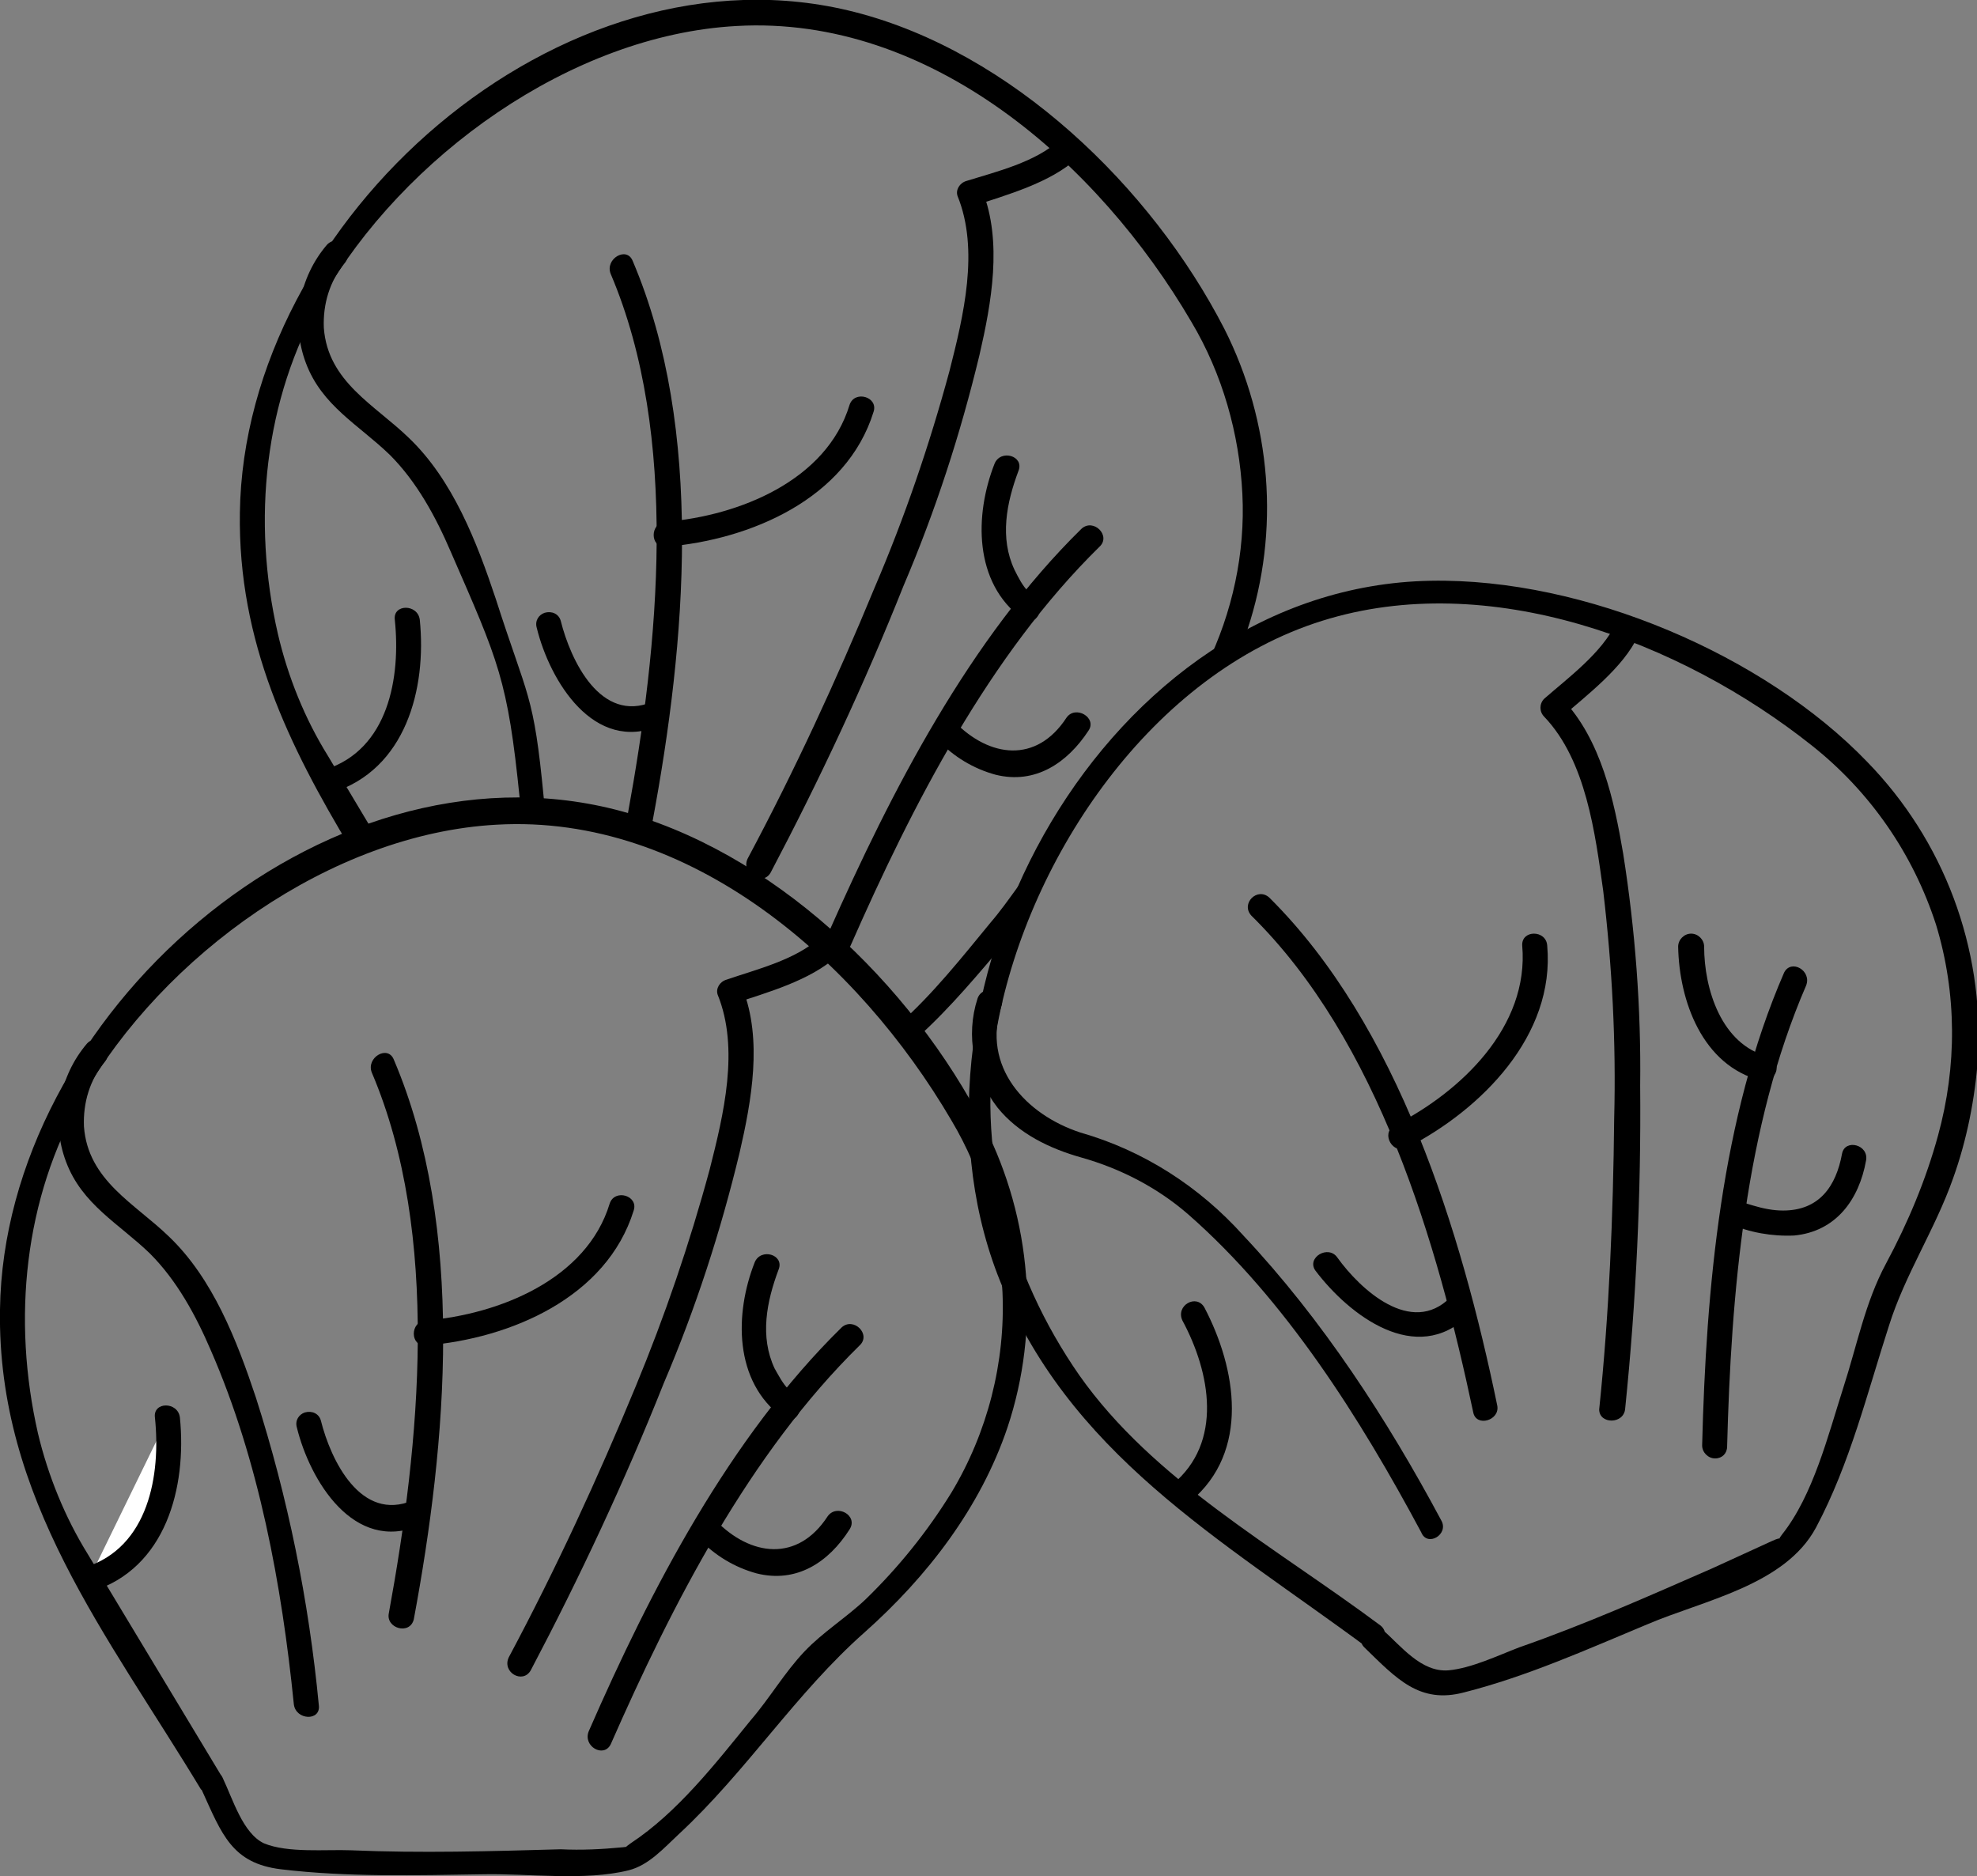 <?xml version="1.0" encoding="utf-8"?>
<!-- Generator: Adobe Illustrator 22.1.0, SVG Export Plug-In . SVG Version: 6.00 Build 0)  -->
<svg version="1.1" id="choux_de_bruxelles" xmlns="http://www.w3.org/2000/svg" xmlns:xlink="http://www.w3.org/1999/xlink" x="0px"
	 y="0px" viewBox="0 0 197.8 187.7" style="enable-background:new 0 0 197.8 187.7;" xml:space="preserve">
<rect x="0" y="0" width="197.8" height="187.7" fill="#808080" stroke="none"/>
<style type="text/css">
	.st0{fill:#FFFFFF;}
</style>
<title>Choux de bruxelles</title>
<path d="M54.4,79.8c-1-10.5-1.6-9.9-4.8-19.9c-1.9-5.7-4.3-11.9-8.7-16.1c-3.4-3.3-8.1-5.6-8.5-11c-0.1-2.4,0.6-4.7,2.1-6.5
	c1-1.2-0.7-3-1.8-1.8c-2.8,3.3-3.6,7.8-2.1,11.8c1.6,4.3,5.3,6.2,8.4,9.2c2.7,2.7,4.6,6.2,6.1,9.7c4.8,11,5.7,12.8,6.9,24.7
	C52.2,81.5,54.6,81.4,54.4,79.8L54.4,79.8z"/>
<path d="M77.1,87.3C82,78,86.5,68.4,90.4,58.6c3.2-7.5,5.7-15.2,7.6-23.1c1.2-5.2,2.3-11.3,0.3-16.4l-0.9,1.5
	c3.3-1.1,7.7-2.3,10.4-4.8c1.2-1.1-0.6-2.9-1.8-1.8c-2.3,2.2-6.4,3.2-9.3,4.1c-0.7,0.2-1.1,0.9-0.9,1.5c2.2,5.4,0.6,12-0.8,17.5
	c-2,7.4-4.5,14.7-7.5,21.7c-3.8,9.2-8,18.3-12.7,27.1C74.1,87.4,76.3,88.7,77.1,87.3L77.1,87.3z"/>
<path d="M65.3,82.1c3.3-17.7,5.2-39.1-2-56c-0.6-1.5-2.8-0.2-2.2,1.3c6.9,16.2,4.8,37.2,1.7,54.1C62.6,83,65,83.7,65.3,82.1
	L65.3,82.1z"/>
<path d="M66.6,54.7c8.5-0.7,18.1-4.8,20.8-13.5c0.5-1.5-1.9-2.2-2.4-0.7c-2.3,7.6-11.1,11.1-18.4,11.7C65,52.3,65,54.8,66.6,54.7z"
	/>
<path d="M65.3,70.2c-5.2,2.2-8.2-4.1-9.2-8.1c-0.2-0.7-0.9-1-1.6-0.8c-0.6,0.2-1,0.8-0.8,1.5c1.3,5.3,5.7,12.6,12.3,9.8
	C67.4,72,66.7,69.6,65.3,70.2z"/>
<path d="M85.1,94.6C91.3,80.5,99,65.5,110,54.7c1.2-1.1-0.6-2.9-1.8-1.8c-11.2,11-19,26.2-25.3,40.4C82.3,94.8,84.4,96.1,85.1,94.6z
	"/>
<path d="M93.8,74c1.6,1.7,3.6,2.9,5.8,3.5c4,1,7.2-1.2,9.3-4.4c0.9-1.3-1.3-2.6-2.2-1.3c-3,4.6-7.7,4-11.2,0.4
	C94.5,71.1,92.7,72.9,93.8,74z"/>
<path d="M103.5,59.8c0.4,0.3-0.5-0.4-0.6-0.6c-0.6-0.6-1-1.4-1.4-2.2c-1.5-3.2-0.8-6.7,0.4-9.9c0.6-1.5-1.8-2.2-2.4-0.7
	c-2,5.1-2.1,11.9,2.8,15.5C103.6,62.9,104.8,60.7,103.5,59.8L103.5,59.8z"/>
<path d="M33.2,79.3C40.6,77,42.7,68.9,42,62c-0.2-1.6-2.7-1.6-2.5,0c0.6,5.7-0.6,13-7,15C30.9,77.5,31.6,79.9,33.2,79.3L33.2,79.3z"
	/>
<path d="M138.1,162.6c-10.6-7.9-22.7-14.5-30.1-25c-7.1-10.2-10.5-22.8-8.2-35.1c3.2-16.9,15.5-35.1,32.5-40.4
	c16.6-5.2,35.8,2,49,12.5c5.8,4.6,10.1,10.8,12.4,17.9c2.1,6.9,2.1,14.2,0.2,21.1c-1.2,4.4-3,8.7-5.2,12.8
	c-2.1,3.9-2.9,8.2-4.3,12.5c-1.5,4.7-3,10.7-6.1,14.6c-0.7,0.9,0.4,0-1.1,0.7l-5.9,2.7c-6.4,2.8-12.7,5.6-19.3,7.9
	c-2.1,0.8-4.8,2.1-7.1,2.3c-2.7,0.2-4.7-2.4-6.6-4.1c-1.2-1.1-2.9,0.7-1.8,1.8c3.2,3.1,5.5,5.7,10,4.5c6.3-1.6,12.3-4.3,18.3-6.8
	c5.6-2.4,13.8-3.9,16.9-9.7c3.4-6.4,5.1-13.4,7.3-20.2c1.6-5.1,4.6-9.6,6.4-14.7c1.4-3.9,2.2-8,2.5-12.1c0.6-11-3.4-21.7-11.1-29.6
	c-10.2-10.6-28.2-18.4-43.7-18.1c-32.4,0.6-54.3,40.6-43.3,69.4c6.9,17.9,22.4,26.5,37.1,37.4C138.1,165.7,139.3,163.5,138.1,162.6z
	"/>
<path d="M144.2,152.1c-5.4-10.1-11.9-20.1-19.8-28.5c-4.4-4.9-10-8.5-16.3-10.3c-5.5-1.8-9.9-6.6-7.9-12.7c0.5-1.5-1.9-2.2-2.4-0.7
	c-1.2,3.7-0.4,7.8,2,10.9c2.1,2.6,5.2,4.1,8.4,5c3.9,1.1,7.6,3,10.7,5.7c9.7,8.5,17.2,20.4,23.3,31.8
	C142.8,154.8,145,153.5,144.2,152.1L144.2,152.1z"/>
<path d="M162.6,140.9c1.1-10.7,1.6-21.5,1.5-32.3c0.1-7.8-0.5-15.6-1.7-23.2c-0.9-5.3-2.2-11.4-6.1-15.5v1.8
	c2.5-2.2,6.1-4.9,7.6-8.1c0.7-1.4-1.5-2.7-2.2-1.3c-1.4,3-4.8,5.5-7.2,7.6c-0.5,0.5-0.5,1.3,0,1.8c4.2,4.4,5.1,11.7,5.9,17.4
	c0.9,7.6,1.3,15.2,1.1,22.8c-0.1,9.7-0.5,19.5-1.5,29.1C160,142.5,162.5,142.5,162.6,140.9L162.6,140.9z"/>
<path d="M149.8,140.6c-3.6-17.4-9.9-38-22.8-50.8c-1.2-1.1-2.9,0.6-1.8,1.8c12.7,12.5,18.6,32.7,22.2,49.7
	C147.7,142.8,150.1,142.1,149.8,140.6L149.8,140.6z"/>
<path d="M140.8,114.8c7.4-3.8,14.8-11.2,14-20.2c-0.1-1.6-2.6-1.6-2.5,0c0.7,8.1-6.1,14.6-12.8,18
	C138.1,113.4,139.4,115.6,140.8,114.8z"/>
<path d="M145.1,129.8c-3.9,3.9-9-0.8-11.3-4c-0.9-1.3-3.1,0-2.2,1.3c3.4,4.5,10.1,9.6,15.3,4.5C148,130.4,146.2,128.7,145.1,129.8
	L145.1,129.8z"/>
<path d="M172.8,144.7c0.4-15.3,1.8-32,7.9-46.1c0.6-1.5-1.5-2.7-2.2-1.3c-6.3,14.5-7.8,31.6-8.2,47.3c0,0.7,0.6,1.3,1.3,1.3
	S172.8,145.4,172.8,144.7z"/>
<path d="M173,122.4c2,0.9,4.3,1.3,6.5,1.2c4.2-0.4,6.5-3.6,7.2-7.5c0.3-1.6-2.1-2.2-2.4-0.7c-0.6,3.3-2.3,5.7-5.9,5.7
	c-1,0-2-0.2-3-0.5c-0.3-0.1-0.7-0.2-1-0.3c-0.2-0.1-0.5-0.2-0.2-0.1C172.8,119.6,171.5,121.8,173,122.4L173,122.4z"/>
<path d="M176.9,105.7c-4.7-1.2-6.4-6.8-6.4-11c0-0.7-0.6-1.3-1.3-1.3s-1.3,0.6-1.3,1.3c0.1,5.4,2.4,11.9,8.3,13.4
	c0.7,0.2,1.3-0.3,1.5-0.9C177.9,106.5,177.5,105.9,176.9,105.7L176.9,105.7z"/>
<path d="M119.1,150.2c6-5,4.6-13.3,1.4-19.4c-0.8-1.4-2.9-0.2-2.2,1.3c2.8,5.2,4.1,12.2-1,16.4C116.1,149.5,117.8,151.3,119.1,150.2
	L119.1,150.2z"/>
<g>
	<path d="M37.7,83.8l-4.9-8.2c-2.3-3.7-4-7.9-5-12.2c-2.6-11.3-1.4-23.4,4.4-33.5C40.3,15.7,57.1,3.5,73.7,2.6
		c19.4-1.1,36.2,13.7,45.5,29.6c3.1,5.2,4.8,11.2,5.1,17.2c0.3,5.9-1,11.9-3.6,17.2c1.2-0.9,2.4-1.7,3.7-2.4
		c0.2-0.4,0.3-0.8,0.4-1.2c3.3-9.9,2.4-20.8-2.3-30.1c-7.3-14.2-21.3-27.7-37-31.7C56.1-6.3,24.4,22,24,51.3
		c-0.2,12.9,4.9,23.3,11.1,33.6C36,84.5,36.9,84.1,37.7,83.8z"/>
	<path d="M91.9,103.7c3.3-3,6.1-6.4,8.9-9.7c1.1-3,2.6-6.1,4.4-9.3c-0.2,0.2-0.5,0.4-0.7,0.7c-2,2.1-3.5,4.7-5.4,6.9
		c-2.8,3.4-5.8,7.2-9.2,10.2c0.5,0.6,1,1.3,1.5,1.9C91.5,104.1,91.7,103.9,91.9,103.7z"/>
</g>
<path d="M22.3,177.9L8.8,155.5c-2.3-3.7-4-7.9-5-12.1c-2.6-11.4-1.4-23.5,4.4-33.6c8.1-14.2,24.9-26.4,41.5-27.3
	c19.4-1.1,36.2,13.7,45.5,29.6c3.1,5.2,4.8,11.2,5.1,17.2c0.3,7-1.5,14-5.1,20c-2.4,3.9-5.3,7.5-8.6,10.7c-1.9,1.8-4.3,3.3-6.1,5.2
	c-2,2.1-3.5,4.7-5.4,6.9c-3.5,4.3-7.3,9.2-12,12.3c-1.3,0.9,0.4,0.2-0.8,0.4c-2.1,0.2-4.1,0.3-6.2,0.2c-7,0.2-14,0.4-21,0.1
	c-2.5-0.1-6.3,0.3-8.7-0.7C24.3,183.4,23.3,180,22.3,177.9c-0.6-1.5-2.8-0.2-2.1,1.2c2,4.4,3,7.3,7.9,7.9c6.7,0.8,13.5,0.6,20.2,0.5
	c4.5-0.1,10.2,0.7,14.6-0.4c2-0.5,3.5-2.2,5-3.6c6.8-6.3,11.7-14.1,18.6-20.2c6.3-5.6,11.6-12.5,14.3-20.5
	c3.3-9.9,2.4-20.8-2.3-30.1C91.2,98.4,77.2,85,61.6,81C32.1,73.5,0.4,101.7,0,131c-0.3,18.9,10.8,32.6,20.1,48
	c0.5,0.5,1.2,0.6,1.8,0.1C22.3,178.9,22.4,178.4,22.3,177.9z"/>
<path d="M31.9,170.6c-1-10.5-3.1-20.8-6.3-30.8c-1.9-5.7-4.3-11.9-8.7-16.1c-3.4-3.3-8.1-5.6-8.5-11c-0.1-2.4,0.6-4.7,2.1-6.5
	c1-1.2-0.7-3-1.8-1.8c-2.8,3.3-3.6,7.8-2.1,11.8c1.6,4.3,5.3,6.2,8.4,9.2c2.7,2.7,4.6,6.2,6.1,9.7c4.8,11,7.1,23.5,8.3,35.4
	C29.6,172.1,32.1,172.2,31.9,170.6L31.9,170.6z"/>
<path d="M53.1,167.1c4.9-9.3,9.4-18.9,13.3-28.7c3.2-7.5,5.7-15.2,7.6-23.1c1.2-5.2,2.3-11.3,0.3-16.4l-0.9,1.5
	c3.3-1.1,7.7-2.3,10.4-4.8c1.2-1.1-0.6-2.9-1.8-1.8C79.7,96,75.6,97,72.7,98c-0.7,0.2-1.1,0.9-0.9,1.5l0,0c2.2,5.4,0.6,12-0.8,17.5
	c-2,7.4-4.5,14.7-7.4,21.7c-3.8,9.2-8,18.3-12.7,27.1C50.2,167.3,52.3,168.5,53.1,167.1L53.1,167.1z"/>
<path d="M41.4,162c3.3-17.7,5.2-39.1-2-56c-0.6-1.5-2.8-0.2-2.2,1.3c6.9,16.2,4.8,37.2,1.7,54.1C38.6,162.9,41,163.6,41.4,162
	L41.4,162z"/>
<path d="M42.6,134.6c8.5-0.7,18.1-4.8,20.8-13.5c0.5-1.5-1.9-2.2-2.4-0.7c-2.3,7.6-11.1,11.1-18.4,11.7
	C41,132.2,41,134.7,42.6,134.6z"/>
<path d="M41.3,150.1c-5.2,2.2-8.2-4-9.2-8c-0.2-0.7-0.9-1-1.6-0.8c-0.6,0.2-1,0.8-0.8,1.5c1.3,5.3,5.7,12.6,12.3,9.8
	C43.4,151.9,42.8,149.5,41.3,150.1L41.3,150.1z"/>
<path d="M61.1,174.5c6.2-14.1,13.9-29.1,24.9-39.9c1.2-1.1-0.6-2.9-1.8-1.8c-11.2,11-19.1,26.2-25.3,40.4
	C58.3,174.7,60.4,175.9,61.1,174.5L61.1,174.5z"/>
<path d="M69.9,153.9c1.6,1.7,3.6,2.9,5.8,3.5c4,1,7.2-1.1,9.3-4.4c0.9-1.4-1.3-2.6-2.2-1.3c-3,4.6-7.7,4-11.2,0.4
	C70.5,151,68.7,152.8,69.9,153.9z"/>
<path d="M79.5,139.6c0.4,0.3-0.5-0.4-0.6-0.6c-0.6-0.6-1-1.4-1.4-2.1c-1.5-3.2-0.8-6.7,0.4-9.9c0.6-1.5-1.8-2.2-2.4-0.7
	c-2,5.1-2.1,11.9,2.8,15.5C79.6,142.8,80.8,140.6,79.5,139.6L79.5,139.6z"/>
<path class="st0" d="M8.9,158c3.2-0.9,9.2-5.1,7.9-16.2"/>
<path d="M9.2,159.2c7.4-2.3,9.5-10.4,8.8-17.4c-0.2-1.6-2.7-1.6-2.5,0c0.6,5.7-0.6,13-7,15C6.9,157.3,7.6,159.7,9.2,159.2L9.2,159.2
	z"/>
</svg>
